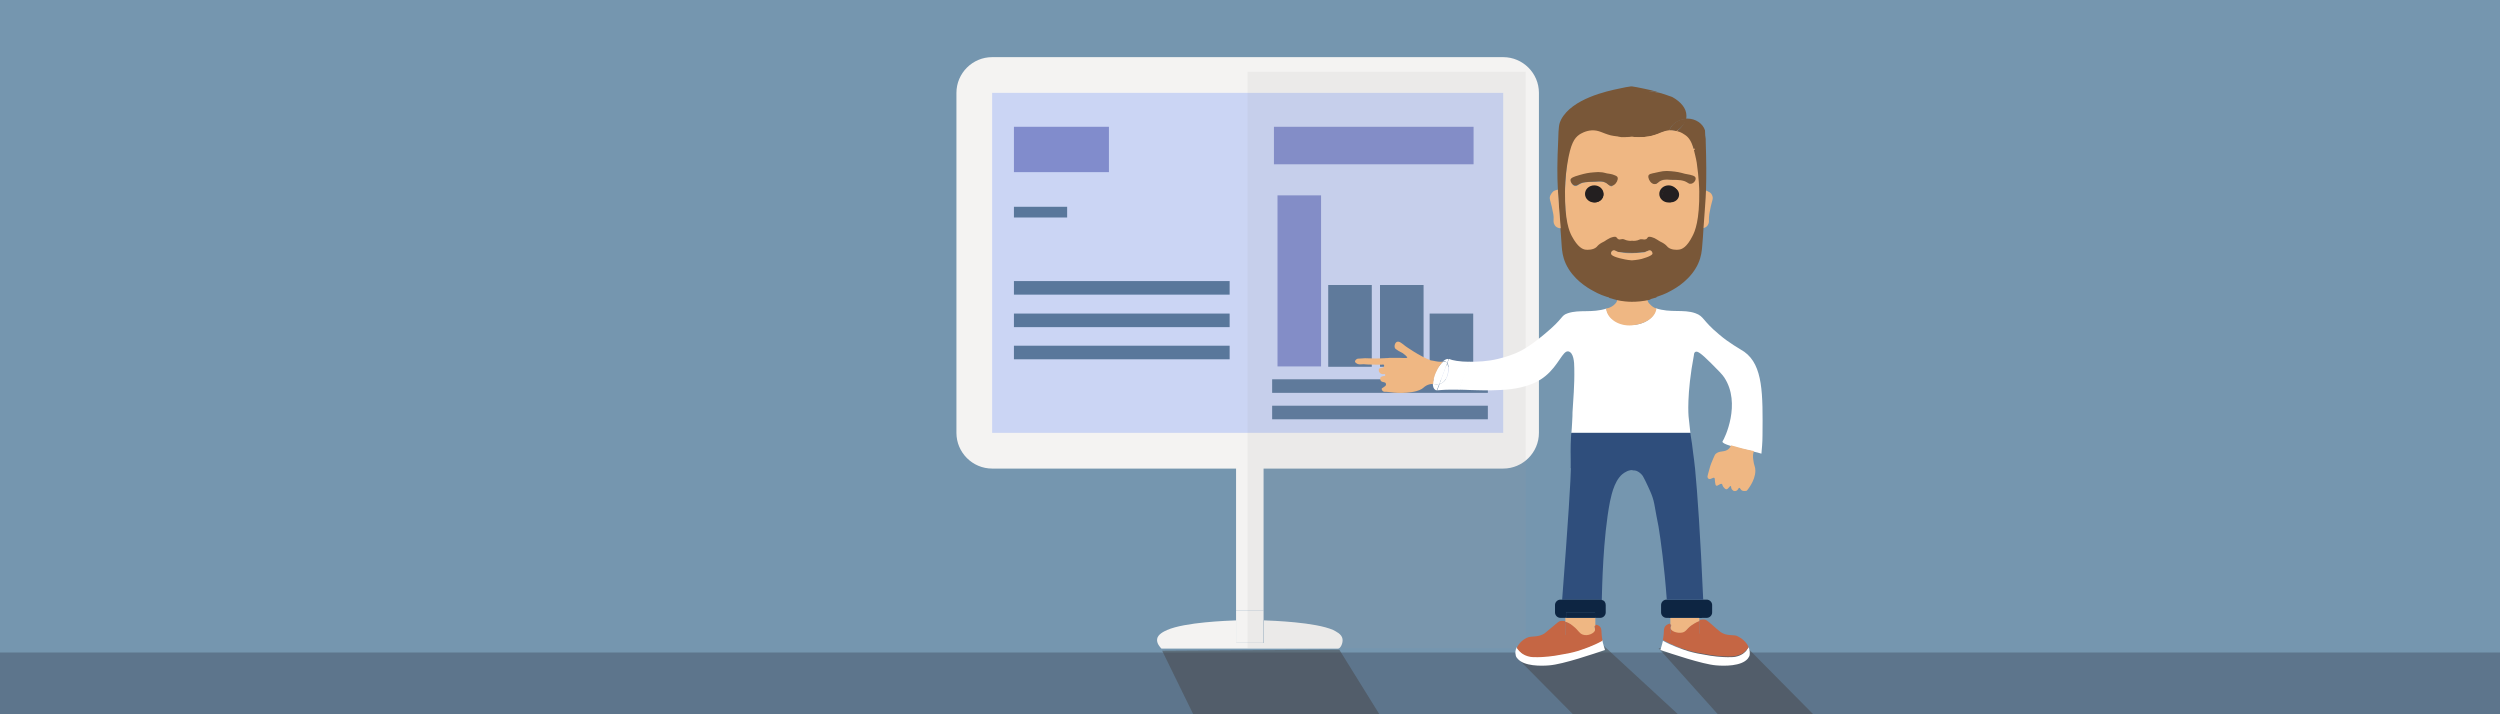 <?xml version="1.0" encoding="utf-8"?>
<!-- Generator: Adobe Illustrator 21.0.2, SVG Export Plug-In . SVG Version: 6.00 Build 0)  -->
<svg version="1.1" id="illustration" xmlns="http://www.w3.org/2000/svg" xmlns:xlink="http://www.w3.org/1999/xlink" x="0px"
	 y="0px" viewBox="0 0 700 200" style="enable-background:new 0 0 700 200;" xml:space="preserve">
<rect x="0" y="0" width="700" height="200" fill="#333333" stroke="none"/>
<style type="text/css">
	.st0{fill:none;}
	.st1{fill:#7596AF;}
	.st2{fill:#5D758C;}
	.st3{fill:#F4F3F2;}
	.st4{fill:#CBD5F4;}
	.st5{fill:#818CCC;}
	.st6{fill:#59779B;}
	.st7{opacity:0.1;}
	.st8{fill:#9E9D9D;}
	.st9{opacity:0.51;fill:#484849;enable-background:new    ;}
	.st10{fill:#FFFFFF;}
	.st11{fill:#EFB783;}
	.st12{fill:#C56644;}
	.st13{fill:#0D2542;}
	.st14{fill:#2F4E7C;}
	.st15{fill:#795738;}
	.st16{fill:#795738;stroke:#795738;stroke-width:0.5;stroke-miterlimit:10;}
	.st17{fill:#231F20;stroke:#231F20;stroke-width:0.5;stroke-miterlimit:10;}
	.st18{fill:none;stroke:#231F20;stroke-miterlimit:10;}
</style>
<g id="background_1_">
	<rect x="11.6" y="0" class="st0" width="698.2" height="175.1"/>
	<g id="background_2_">
		<rect y="0" class="st1" width="700" height="189.4"/>
	</g>
	<rect y="182.7" class="st2" width="700" height="18.4"/>
</g>
<g id="tableau">
	<g id="XMLID_2_">
		<g>
			<path class="st3" d="M375.9,178.9c0.2,1.2-0.6,2.7-1.2,2.7c-49.5,0-49.5,0-49.5,0c-0.4-0.4-1.4-1.5-1.2-2.7
				c0.2-1.3,1.9-2.1,2.8-2.5c5-2.2,16.9-2.6,19.4-2.7v6.3h7.7v-6.3c2.4,0.1,14.4,0.5,19.4,2.7C374,176.8,375.7,177.5,375.9,178.9z"
				/>
			<polygon class="st3" points="353.8,173.7 353.8,180 346.1,180 346.1,173.7 346.1,171 353.8,171 			"/>
			<rect x="346.1" y="54.3" class="st3" width="7.7" height="116.7"/>
		</g>
	</g>
	<g>
		<path class="st4" d="M277.8,126.2c-2.8,0-5-2.2-5-5V26c0-2.8,2.2-5,5-5h143.1c2.8,0,5,2.2,5,5v95.2c0,2.8-2.2,5-5,5H277.8z"/>
		<path class="st3" d="M420.9,26v95.2H277.8V26H420.9 M420.9,16H277.8c-5.5,0-10,4.5-10,10v95.2c0,5.5,4.5,10,10,10h143.1
			c5.5,0,10-4.5,10-10V26C430.9,20.5,426.4,16,420.9,16L420.9,16z"/>
	</g>
	<rect x="283.9" y="35.5" class="st5" width="26.6" height="12.7"/>
	<rect x="356.7" y="35.5" class="st5" width="55.9" height="10.5"/>
	<rect x="283.9" y="57.9" class="st6" width="14.9" height="3"/>
	<rect x="283.9" y="78.7" class="st6" width="60.4" height="3.8"/>
	<rect x="283.9" y="87.8" class="st6" width="60.4" height="3.8"/>
	<rect x="356.2" y="106.2" class="st6" width="60.4" height="3.8"/>
	<rect x="356.2" y="113.6" class="st6" width="60.4" height="3.8"/>
	<rect x="283.9" y="96.8" class="st6" width="60.4" height="3.8"/>
	<g id="graph">
		<rect x="357.7" y="54.7" class="st5" width="12.2" height="47.9"/>
		<rect x="371.9" y="79.8" class="st6" width="12.2" height="22.9"/>
		<rect x="386.4" y="79.8" class="st6" width="12.2" height="22.9"/>
		<rect x="400.3" y="87.8" class="st6" width="12.2" height="14.9"/>
	</g>
	<g class="st7">
		<rect x="349.3" y="20.1" class="st8" width="77.9" height="161.4"/>
	</g>
</g>
<g id="Layer_8">
	<polygon class="st9" points="470.5,200.6 444.4,204 424.4,183.8 448.8,180.6 	"/>
	<polygon class="st9" points="508.7,201 481.9,201 464.4,181.5 489.4,181.5 	"/>
	<polygon class="st9" points="334.6,201 387.1,201.4 375,181.9 325.4,182.2 	"/>
</g>
<g id="Bruno_1_">
	<g id="Bruno_3_">
		<g>
			<path class="st10" d="M490.8,126.4c-2.5-0.6-4.8-1.1-6.4-1.6l0,0c-1.3-0.4-2.1-0.8-2.1-1.1v-0.1c0.6-0.8,5.3-10.6,0.5-17.9
				c-0.6-0.9-1.6-1.9-3.7-4c-2.9-2.9-3.8-3.4-4.3-3.2c-0.4,0.1-0.5,0.6-0.5,0.9c-2.1,11.1-1.5,17.2-1.5,17.2
				c0.2,2.1,0.4,3.5,0.5,4.6H440c0.1-0.7,0.1-1.7,0.2-3c0.1-1.4,0.1-2.3,0.1-2.7c0.2-3.8,0.6-7.4,0.5-12.4c0-1.8-0.2-4.3-1.6-4.7
				c0,0,0,0-0.1,0c-1.5-0.3-2.7,3.9-6.4,6.9c-1.7,1.4-3.4,2.1-4.3,2.4c-3.5,1.3-7,1.5-11,1.6c-0.8,0-1.6,0-1.6,0
				c-1.9,0-3-0.1-4.3-0.1c-0.6,0-1.7-0.1-3.1-0.1l2.9-7.8c2.4,0,5.2-0.1,8.1-0.8c2.6-0.6,4.5-1.4,5-1.6c1.4-0.6,3.7-1.7,8-5.3
				c5.7-4.7,4.5-5.2,6.6-5.9c3.3-1.1,6.7,0,10.8-1.3c0.3,2.6,3.3,4.6,6.9,4.6c3.7,0,6.7-2.1,6.9-4.7c4.2,1.4,7.7,0.2,11.1,1.4
				c2.5,0.9,1.9,2,6.6,5.9c2.9,2.5,5.6,3.9,7.1,4.9c5.3,3.8,5.2,11.9,5.1,23.4c0,2.1-0.2,3.9-0.3,5.1h-0.1
				C492.5,126.8,491.7,126.6,490.8,126.4z"/>
			<path class="st11" d="M472,37.3c1.1,0.7,1.7,2.2,2.5,5.1c-0.6,0.2-1.4,0.2-2.1,0.2c-2.8,0-5.1-2.1-5.1-4.8c0-0.1,0-0.1,0-0.2
				c0.6-0.4,1.7-1,2.3-1.4C470.7,36.6,471.7,37.2,472,37.3z"/>
			<path class="st11" d="M490.9,128.6c0.2,1.9,0.6,1.9,0.6,3.2c0,2.9-2.4,5.6-2.4,5.6s-0.7,0.2-1.2,0c-0.6-0.2-0.6-0.8-0.9-0.8
				s-0.3,0.6-0.8,0.8c-0.4,0.2-0.9,0.1-1.1-0.2c-0.5-0.4-0.3-1-0.5-1.1c-0.3-0.1-0.7,0.9-1.2,0.9c-0.4,0-0.8-0.6-0.9-0.7
				c-0.3-0.5-0.2-0.7-0.4-0.8c-0.4-0.2-1.1,0.6-1.5,0.5c-0.3-0.1-0.3-0.5-0.4-1.1c-0.1-0.7,0-1-0.2-1.1c-0.3-0.2-1,0.5-1.5,0.3
				c-0.3-0.1-0.4-0.4-0.4-0.7c0,0,0.2-1,0.6-2.3c0.2-0.8,0.6-1.8,1-2.7s0.5-1.2,0.8-1.4c1-0.8,2.1-0.4,3.1-1
				c0.4-0.2,0.8-0.6,1.1-1.3c1.6,0.5,3.9,1.1,6.4,1.6C490.8,127.1,490.8,127.8,490.9,128.6z"/>
			<path class="st10" d="M489.6,181.2c0.3,0.7,0.4,1.5,0.3,2.2c0,0.2-0.2,0.6-0.5,1c-1.8,2.2-6.7,2.1-8.9,1.9
				c-3.8-0.3-12.6-3.3-15.6-4.3c0-0.1,0.5-1.5,0.7-2.5v-0.1c2.7,1.5,5.2,2.3,7,2.9c1.7,0.5,3.2,0.8,6.3,1.3c0.1,0,2.9,0.5,5.9,0.4
				c0.6,0,1.5-0.1,2.4-0.5s1.4-0.9,1.7-1.2C489.2,181.8,489.4,181.5,489.6,181.2z"/>
			<path class="st12" d="M489.6,181.2c-0.2,0.3-0.4,0.6-0.7,0.9c-0.3,0.3-0.8,0.9-1.7,1.2c-1,0.4-1.8,0.5-2.4,0.5
				c-3,0.1-5.8-0.4-5.9-0.4c-3.1-0.5-4.6-0.8-6.3-1.3c-1.8-0.5-4.3-1.4-7-2.9c0.5-2.5,0-3.3,0.9-4.1c0.4-0.3,0.9-0.5,1.2-0.5v2.8
				h8.1v-3.8c0.5-0.1,1.1-0.2,1.6-0.1c0.4,0.1,0.6,0.2,3.3,2.6c1,0.8,1,0.8,1.1,0.9c1.7,1.1,3.2,0.7,4.4,1
				C487.8,178.7,489.1,179.9,489.6,181.2z"/>
			<path class="st11" d="M479.4,54.7c0.4,0.9,0,1.4-0.4,3.2s-0.5,2.6-0.5,3.5c0,0.4,0.1,1-0.3,1.6c-0.1,0.2-0.4,0.6-1,0.8
				c-0.3,0.1-0.5,0.1-0.8,0.1c0.3-4.5,0.6-7.6,0.7-10.7c0.4,0.1,0.9,0.2,1.3,0.5C478.7,53.8,479.2,54.1,479.4,54.7z"/>
			<g>
				<path class="st13" d="M476.3,172.5v-1.6h-9.1v1.6h-0.6c-0.5,0-1-0.5-1-1v-2.1c0-0.5,0.5-1,1-1h11.3c0.5,0,1,0.5,1,1v2.1
					c0,0.5-0.5,1-1,1H476.3z"/>
				<path class="st13" d="M477.9,168.9c0.2,0,0.5,0.3,0.5,0.5v2.1c0,0.2-0.3,0.5-0.5,0.5h-1.1v-0.6v-1h-1h-8.1h-1v1v0.6h-0.1
					c-0.2,0-0.5-0.3-0.5-0.5v-2.1c0-0.2,0.3-0.5,0.5-0.5h0.2h10.3H477.9 M477.9,167.9h-0.8h-10.3h-0.2c-0.8,0-1.5,0.7-1.5,1.5v2.1
					c0,0.8,0.7,1.5,1.5,1.5h1.1v-1.6h8.1v1.6h2.1c0.8,0,1.5-0.7,1.5-1.5v-2.1C479.4,168.6,478.7,167.9,477.9,167.9L477.9,167.9z"/>
			</g>
			<path class="st14" d="M476.9,167.9h-10.2l0,0c-0.7-9.5-1.7-16.7-2.3-20.4c-0.1-0.6-0.3-1.5-0.6-3.1c-0.6-3.2-0.6-3.7-1.1-5.2
				c-0.4-1.2-0.9-2.2-1.3-3.1c-0.5-1.1-1-2.1-1.4-2.8c-0.2-0.3-0.8-1.1-1.9-1.5c-0.3-0.1-0.7-0.1-1-0.1V131h17.5
				C475.3,138.3,476.1,149.9,476.9,167.9z"/>
			<path class="st14" d="M458.4,130l-1.2,1.6c-0.9,0-1.6,0.3-1.9,0.5c-3,1.4-4,6-4.5,8.3c-2,10.3-2.2,24.4-2.3,27.5v0.1
				c-0.1,0-0.3-0.1-0.4-0.1h-10.7c1.7-22.1,2.4-33.4,2.5-37.9h17.2H458.4z"/>
			<path class="st14" d="M474.6,131.1c-5.8,0-11.6,0-17.5,0l-17.3,0c0-1,0-1.8,0-2.3c0-0.9-0.1-3.5,0.1-6.7c0-0.2,0-0.5,0.1-0.9
				h33.3c0.1,0.5,0.1,1,0.2,1.4c0.1,0.5,0.4,2.5,0.6,4.4C474.3,128.1,474.4,129.5,474.6,131.1z"/>
			<path class="st15" d="M477.4,36.5c0,0.6,0.1,1.4,0.1,2.5c-0.4,1.5-1.5,2.8-3.1,3.4c-0.7-2.9-1.6-4-2.7-4.7c-0.3-0.2-1-0.7-2.2-1
				c1.5-1,2.1-2.2,2.4-3.5h0.5C474.8,33.2,476.8,34.6,477.4,36.5z"/>
			<path class="st12" d="M475.8,173.8v3.8h-8.1v-2.8c0.1,0,0.2,0,0.2,0.1c0.2,0.2-0.2,0.5-0.1,1c0.2,0.7,1.9,1.4,3.3,1
				c1.1-0.3,1.1-0.9,2.5-1.9C474.1,174.6,474.9,174.1,475.8,173.8z"/>
			<path class="st11" d="M475.8,173v0.9c-0.9,0.3-1.7,0.9-2.2,1.2c-1.4,1-1.4,1.7-2.5,2c-1.4,0.3-3.1-0.3-3.3-1.1
				c-0.1-0.4,0.3-0.9,0.1-1.1c0,0-0.1-0.1-0.2-0.1V173H475.8z"/>
			<rect x="467.4" y="170.7" class="st13" width="9.1" height="2.3"/>
			<path class="st11" d="M457.1,69c-0.6,0.1-1.1,0-1.5-0.1s-0.4-0.2-0.8-0.3c-0.7-0.1-1,0.2-1.5,0c-0.5-0.1-0.4-0.7-0.9-0.8
				c-0.2,0-0.5,0-0.8,0.1s-0.6,0.2-0.8,0.3c-0.6,0.3-0.8,0.6-1.5,1s-0.7,0.3-1.1,0.7c-0.6,0.4-0.9,0.9-1.1,1.1
				c-0.9,0.9-2.5,0.9-3.1,0.8c-0.8-0.1-2.2-0.7-3.9-4.2c-0.7-1.5-2-4.9-1.9-13.9c0-0.7,0.1-4.2,0.7-8.9c0.9-6,1.9-7.8,3.4-8.8
				c0.3-0.2,1.7-1.2,3.6-1.3c2-0.1,3,0.9,5.4,1.6c0.9,0.2,2.4,0.6,4.2,0.4c1.6,0.6,3.5,0.8,5.4,0.8c2.5,0,4.9-0.4,6.8-1.3
				c0,0.1,0,0.1,0,0.2c0,2.9,2.3,5.4,5.2,5.4c0.7,0,0.9,0,1.6-0.2c0.2,1,0.8,2,1,3.4c0.7,4.7,0.7,8.3,0.7,8.9
				c0.1,9-1.2,12.5-1.9,13.9c-1.7,3.6-3.1,4.1-3.9,4.2c-0.6,0.1-2.2,0.1-3.1-0.8c-0.3-0.3-0.5-0.7-1.1-1.1c-0.4-0.3-0.4-0.2-1.1-0.7
				c-0.6-0.4-0.9-0.7-1.5-1c-0.2-0.1-0.4-0.2-0.8-0.3c-0.3-0.1-0.5-0.1-0.8-0.1c-0.5,0.1-0.4,0.6-0.9,0.8c-0.5,0.2-0.8-0.2-1.5,0
				c-0.4,0.1-0.4,0.2-0.8,0.3C458.2,69,457.7,69.2,457.1,69z M473.5,51.2c0.6-0.1,1-0.5,0.9-1.1c-0.1-0.2-0.2-0.6-2.5-1.2
				c-1.4-0.4-2.4-0.7-3.9-0.8c-0.9-0.1-1.5-0.1-2.3,0c-0.7,0.1-1,0.3-2,0.4c-0.2,0-0.4,0.1-0.9,0.2s-0.7,0.2-0.8,0.3
				c-0.2,0.2-0.1,0.6-0.1,0.7c0.1,0.7,0.7,1.7,1.5,1.8c0.7,0,0.8-0.7,1.8-1.1c0.6-0.3,1.3-0.3,2.8-0.2c2.3,0.1,3.6,0.1,4.6,0.8
				C472.8,51.5,473.1,51.4,473.5,51.2z M469.8,54.4c0-1.1-1-2.1-2.1-2.1c-1.2,0-2.1,0.9-2.1,2.1c0,1.1,1,2.1,2.1,2.1
				S469.8,55.7,469.8,54.4z M452.5,50.1c0-0.2,0.1-0.4-0.1-0.7c-0.1-0.1-0.3-0.2-0.8-0.3c-0.5-0.1-0.8-0.2-0.9-0.2
				c-1-0.2-1.3-0.3-2-0.4c-0.8-0.1-1.4-0.1-2.3,0c-1.4,0.1-2.4,0.3-3.9,0.8c-2.3,0.7-2.5,1-2.5,1.2c-0.2,0.6,0.4,1.5,1,1.6
				c0.4,0.1,0.7-0.2,1.1-0.4c1-0.7,2.2-0.8,4.6-0.8c1.4-0.1,2.1-0.1,2.8,0.2c1,0.4,1.1,1.1,1.8,1.1
				C451.8,51.7,452.4,50.7,452.5,50.1z M448.8,54.4c0-1.1-1-2.1-2.1-2.1c-1.2,0-2.1,0.9-2.1,2.1c0,1.1,1,2.1,2.1,2.1
				S448.8,55.7,448.8,54.4z"/>
			<path class="st15" d="M456.8,72.4c1.4-0.1,2.6-0.3,3.4-0.5c2.3-0.5,2.4-0.9,2.4-1c0-0.3-0.2-0.6-0.6-0.7s-0.6,0.1-1.2,0.3
				c-0.3,0.1-0.8,0.1-1.7,0.2c-0.6,0.1-1.3,0.1-2.2,0.1h-0.1c-0.9,0-1.6-0.1-2.2-0.1c-1-0.1-1.5-0.1-1.7-0.2
				c-0.6-0.2-0.9-0.4-1.2-0.3c-0.3,0.1-0.6,0.4-0.6,0.7c0,0.1,0.1,0.5,2.4,1C454.2,72.1,455.4,72.3,456.8,72.4z M452.9,81.7
				c-0.8,0.4-1.5,1-2,1.7c-1.5-0.4-3.2-1-4.9-2c-1.5-0.8-5.6-3.2-7.6-7.6c-0.9-2-1-3.6-1.1-4.6c-0.1-2-0.3-3.8-0.4-5.5
				c-0.3-4.5-0.6-7.6-0.7-10.7c-0.2-3.8-0.2-7.6,0.1-13.8c0.1-3.7,0.2-4.5,0.8-5.7c3.1-5.9,12.9-8,16.3-8.7c1.3-0.3,2.4-0.5,3.2-0.6
				h0.4c0.7,0.1,1.8,0.3,3.2,0.6c1.1,0.2,2.8,0.6,4.7,1.2c-1.4-0.3-2.9-0.5-4.5-0.5c-6.5,0-11.8,3-11.8,6.8c0,2.6,2.6,4.9,6.5,6
				c-1.8,0-3.2-0.2-4.1-0.4c-2.3-0.6-3.3-1.5-5.3-1.4c-1.8,0.1-3.2,1-3.5,1.2c-1.4,1-2.4,2.5-3.3,7.9c-0.7,4.2-0.7,7.4-0.7,8
				c-0.1,8.1,1.2,11.2,1.9,12.5c1.7,3.2,3.1,3.7,3.8,3.8c0.6,0.1,2.2,0.1,3.1-0.7c0.3-0.3,0.5-0.6,1.1-1c0.4-0.3,0.4-0.2,1.1-0.6
				c0.6-0.4,0.9-0.6,1.5-0.9c0.2-0.1,0.4-0.2,0.8-0.3c0.3-0.1,0.5-0.1,0.8-0.1c0.5,0.1,0.4,0.5,0.9,0.7s0.8-0.2,1.5,0
				c0.3,0.1,0.4,0.2,0.8,0.3s0.9,0.2,1.5,0.1c0.6,0.1,1.1,0,1.5-0.1s0.4-0.2,0.8-0.3c0.7-0.1,1,0.2,1.5,0c0.5-0.1,0.4-0.6,0.9-0.7
				c0.2,0,0.5,0,0.8,0.1s0.6,0.2,0.8,0.3c0.6,0.3,0.8,0.5,1.5,0.9s0.7,0.3,1.1,0.6c0.6,0.4,0.9,0.8,1.1,1c0.9,0.8,2.5,0.8,3.1,0.7
				c0.8-0.1,2.2-0.6,3.8-3.8c0.7-1.3,2-4.4,1.9-12.5c0-0.6-0.1-3.8-0.7-8c-0.2-1.3-0.6-2.7-0.8-3.6c1.6-0.6,2.5-3.9,2.9-5.5
				c0,0.1,0.4,2.6,0.4,2.7c0.2,6.3,0.2,10,0.1,13.8c-0.1,3.1-0.4,6.2-0.7,10.7c-0.1,1.6-0.2,3.4-0.4,5.5c-0.1,1-0.2,2.6-1.1,4.6
				c-2,4.4-6.1,6.8-7.6,7.6c-1.5,0.9-3.1,1.4-4.5,1.9c-0.4-0.5-1-1-1.6-1.4c-1.2-0.7-2.7-1.1-4.4-1.1
				C455.5,80.7,454,81.1,452.9,81.7z"/>
			<path class="st16" d="M474.5,49.8c0.2,0.5-0.4,1.3-1,1.4c-0.4,0.1-0.7-0.2-1.1-0.4c-1-0.6-2.2-0.7-4.5-0.7
				c-1.4-0.1-2.1-0.1-2.8,0.2c-1,0.4-1.1,1-1.8,1c-0.8,0-1.4-1-1.5-1.6c0-0.2-0.1-0.4,0.1-0.6c0.1-0.1,0.3-0.2,0.8-0.3
				s0.8-0.2,0.9-0.2c1-0.2,1.3-0.3,2-0.4c0.8-0.1,1.4-0.1,2.3,0c1.4,0.1,2.4,0.3,3.8,0.7C474.2,49.3,474.4,49.6,474.5,49.8z"/>
			<path class="st15" d="M472.2,32.4c0,0.3,0,0.6-0.1,1c-2.2,0-4.1,1.4-4.7,3.2c-1.6,0.1-2.6,0.9-4.7,1.4c-1.2,0.3-3.2,0.6-5.7,0.3
				c-0.6,0.1-2.6,0.1-3.1,0.1c-3.9-1.1-8.6-3.5-8.6-6.1c0-3.7,5.1-7.4,11.6-7.4c1.6,0,6.8,0.9,8.2,1.2c1,0.3,2.1,0.7,3.2,1.1
				C470.6,28.5,472.2,30.3,472.2,32.4z"/>
			<path class="st15" d="M472.1,33.3c-0.3,1.3-1.2,2.4-2.7,3.4c-0.4-0.1-1-0.1-1.4-0.1c-0.2,0-0.4,0-0.6,0
				C468,34.7,469.9,33.3,472.1,33.3z"/>
			<path class="st11" d="M469.3,36.7c-0.7,0.4-1.4,0.8-2.2,1.1c0-0.5,0.1-0.8,0.3-1.3c0.2,0,0.6,0,0.8,0
				C468.7,36.6,468.9,36.6,469.3,36.7z"/>
			<ellipse class="st17" cx="467.8" cy="54.5" rx="2.1" ry="1.9"/>
			<path class="st11" d="M467.4,36.5c-0.2,0.4-0.2,0.9-0.3,1.4c-1.9,0.7-4.2,1.2-6.7,1.2c-1.9,0-3.7-0.3-5.3-0.7
				c0.6,0,1.2-0.1,1.8-0.1c2.6,0.3,4.5,0,5.7-0.3C464.7,37.4,465.7,36.6,467.4,36.5z"/>
			<path class="st11" d="M463.6,86.3c0.1,0,0.2,0.1,0.2,0.1c-0.3,2.6-3.3,4.4-6.9,4.7c-3.6,0.3-6.9-1.8-7.2-4.7
				c0.2-0.1,0.6-0.1,0.8-0.2c0.5-0.2,1.2-0.5,1.8-1.2c0.3-0.3,0.5-0.7,0.5-1.1c1.6,0.3,2.9,0.3,3.8,0.4c1.1,0,2.7-0.1,4.6-0.5
				c0.1,0.4,0.3,0.9,0.6,1.2C462.5,85.8,463.2,86.2,463.6,86.3z"/>
			<path class="st11" d="M462.1,70.1c0.3,0.1,0.6,0.5,0.6,0.9c0,0.1-0.1,0.6-2.4,1.3c-0.8,0.3-2,0.5-3.4,0.6
				c-1.4-0.1-2.6-0.4-3.4-0.6c-2.3-0.6-2.4-1.1-2.4-1.3c0-0.4,0.2-0.8,0.6-0.9s0.6,0.1,1.2,0.4c0.3,0.1,0.8,0.1,1.7,0.3
				c0.6,0.1,1.3,0.1,2.2,0.1h0.1c0.9,0,1.6-0.1,2.2-0.1c1-0.1,1.5-0.1,1.7-0.3C461.4,70.3,461.7,70,462.1,70.1z"/>
			<path class="st15" d="M462,81.6c0.8,0.5,1.4,1,1.9,1.6c-0.7,0.3-1.3,0.4-1.9,0.6C461.9,83.1,461.9,82.4,462,81.6z"/>
			<path class="st15" d="M462.1,83.9c-2.1,0.5-3.9,0.6-5.2,0.6c-1,0-2.5-0.1-4.3-0.5c0.2-0.9,0.1-1.9-0.1-2.6
				c1.4-0.7,2.9-1.2,4.6-1.2c1.9,0,3.6,0.5,5,1.4C462.1,82.2,462,83,462.1,83.9z"/>
			<path class="st15" d="M452.7,81.4c0.1,0.7,0.2,1.7,0.1,2.6c-0.7-0.1-1.5-0.4-2.3-0.6C451,82.6,451.8,81.9,452.7,81.4z"/>
			<path class="st16" d="M452.6,49.6c0.2,0.2,0.1,0.5,0.1,0.6c-0.1,0.6-0.7,1.5-1.5,1.6c-0.7,0-0.8-0.6-1.8-1
				c-0.6-0.3-1.3-0.3-2.8-0.2c-2.3,0.1-3.5,0.1-4.5,0.7c-0.4,0.2-0.7,0.5-1.1,0.4c-0.6-0.1-1.1-0.9-1-1.4c0.1-0.2,0.3-0.5,2.5-1.1
				c1.4-0.4,2.4-0.6,3.8-0.7c0.9-0.1,1.5-0.1,2.3,0c0.7,0.1,1,0.3,2,0.4c0.2,0,0.4,0.1,0.9,0.2C452.3,49.4,452.5,49.5,452.6,49.6z"
				/>
			<path class="st13" d="M449.6,169.4v2.1c0,0.8-0.7,1.5-1.5,1.5h-1.5v-1.6h-8.1v1.6h-1.6c-0.8,0-1.5-0.7-1.5-1.5v-2.1
				c0-0.8,0.7-1.5,1.5-1.5h0.5h10.7c0.1,0,0.3,0,0.4,0.1C449.2,168.1,449.6,168.7,449.6,169.4z"/>
			<path class="st10" d="M448.7,179.5c0.2,1,0.7,2.4,0.7,2.5c-3,1-11.7,4-15.6,4.3c-2.2,0.2-7.1,0.3-8.9-1.9c-0.4-0.4-0.5-0.8-0.5-1
				c-0.2-0.7-0.1-1.4,0.3-2.2c0.2,0.3,0.4,0.6,0.7,0.9c0.3,0.3,0.8,0.9,1.7,1.2c1,0.4,1.8,0.5,2.4,0.5c3,0.1,5.8-0.4,5.9-0.4
				c3.1-0.5,4.6-0.8,6.3-1.3c1.8-0.5,4.3-1.4,7-2.9C448.7,179.4,448.7,179.4,448.7,179.5z"/>
			<path class="st12" d="M447.8,175.3c0.9,0.7,0.4,1.6,0.9,4.1c-2.7,1.5-5.2,2.3-7,2.9c-1.7,0.5-3.2,0.8-6.3,1.3
				c-0.1,0-2.9,0.5-5.9,0.4c-0.6,0-1.5-0.1-2.4-0.5s-1.4-0.9-1.7-1.2c-0.3-0.3-0.5-0.6-0.7-0.9c0.6-1.3,1.8-2.5,3.3-3
				c1.2-0.3,2.8,0,4.4-1c0.1-0.1,0.1-0.1,1.1-0.9c2.8-2.4,3-2.5,3.3-2.6c0.5-0.1,1.1-0.1,1.6,0.1v3.8h8.1V175
				C446.9,174.8,447.4,175,447.8,175.3z"/>
			<ellipse class="st17" cx="446.6" cy="54.5" rx="2.1" ry="1.9"/>
			<path class="st12" d="M446.7,175.1v3h-8.3V174c0.9,0.3,1.8,0.9,2.3,1.2c1.4,1,1.4,1.7,2.6,2.1c1.4,0.3,3.2-0.3,3.4-1.1
				c0.1-0.4-0.3-0.9-0.1-1.1C446.5,175.1,446.6,175.1,446.7,175.1z"/>
			<path class="st11" d="M446.7,173v2.2c-0.1,0-0.2,0-0.2,0.1c-0.2,0.2,0.2,0.6,0.1,1.2c-0.2,0.8-2,1.7-3.4,1.2
				c-1.1-0.4-1.1-1.1-2.6-2.3c-0.5-0.4-1.3-1.1-2.3-1.3V173H446.7z"/>
			<rect x="438.5" y="171.4" class="st13" width="8.1" height="1.6"/>
			<path class="st11" d="M437,63.9c-0.2,0-0.5,0-0.7-0.1c-0.6-0.2-0.9-0.6-1-0.8c-0.4-0.6-0.3-1.2-0.3-1.6c0.1-0.8-0.1-1.7-0.5-3.5
				s-0.8-2.3-0.4-3.2c0.3-0.6,0.7-1,0.8-1.1c0.4-0.3,0.9-0.4,1.3-0.5C436.4,56.2,436.6,59.4,437,63.9z"/>
			<path class="st10" d="M411.5,101.3l-2.9,7.8c-0.7,0-1.4,0-2.2,0c-2.5,0-3.5,0.2-4,0.2l0.7-1.8c0.2,0,0.4-0.1,0.5-0.2
				c2-0.9,2.4-4.4,1.7-5.7l0.4-1.1l0,0C406.6,100.9,408.7,101.3,411.5,101.3z"/>
			<path class="st10" d="M405.6,100.6l-0.4,1.1c-0.1-0.2-0.3-0.4-0.5-0.5s-0.4,0-0.7,0c0.5-0.4,0.9-0.7,1.4-0.7
				C405.5,100.5,405.6,100.6,405.6,100.6z"/>
			<path class="st10" d="M405.2,101.7c0.7,1.3,0.3,4.8-1.7,5.7c-0.2,0.1-0.4,0.1-0.5,0.2L405.2,101.7z"/>
			<path class="st10" d="M405.2,101.7l-2.2,5.9c-0.6,0.1-1.1,0-1.8,0c0-0.9,0.3-2.1,0.7-3.1c0.5-1.3,1.3-2.5,2.1-3.2
				c0.3,0,0.5-0.1,0.7,0C404.9,101.3,405.1,101.4,405.2,101.7z"/>
			<path class="st11" d="M403.4,101.3c0.3,0,0.5,0,0.7-0.1c-0.8,0.7-1.5,1.9-2.1,3.2c-0.5,1.1-0.7,2.2-0.7,3.1c-0.6,0-1.3,0.1-2,0.5
				s-0.8,0.8-1.8,1.2c-0.5,0.2-1,0.4-2.3,0.6c-4,0.6-6.4-0.2-7.5-0.1c0,0-0.2,0-0.4-0.1c-0.3-0.2-0.5-0.6-0.4-0.8
				c0-0.1,0.1-0.1,0.4-0.3c0.6-0.4,0.7-0.5,0.7-0.6c0,0,0.2-0.3,0-0.6c-0.2-0.4-0.9-0.2-1.3-0.6c-0.2-0.2-0.3-0.6-0.2-0.9
				c0.1-0.3,0.4-0.4,0.5-0.4c0.4-0.2,0.6,0,0.8-0.2c0.1-0.1,0.1-0.3,0-0.4c-0.2-0.2-0.5,0.1-1-0.1s-0.7-0.7-0.7-0.7
				c0-0.1-0.1-0.4,0-0.7c0.3-0.4,1.1-0.2,1.4-0.6c0.1-0.2,0.1-0.5-0.1-0.6c-0.1-0.1-0.3,0-0.4,0c0,0-0.6,0-1.9,0
				c-3.5,0-2.8-0.2-3.8-0.1c-0.2,0-0.7,0.1-1.2-0.1c-0.1-0.1-0.7-0.3-0.7-0.7c0-0.3,0.4-0.6,0.4-0.6c0.3-0.2,0.5-0.2,0.9-0.2
				c0.5,0,1-0.1,1.5-0.1c1.6,0.1,4.1,0.1,5.3,0c0.8,0,1.6-0.1,1.6-0.1c0.6,0,0.7,0,0.8,0c0.7,0,1.1,0,1.9,0c2,0.1,2.1,0,2.2,0
				c0.1-0.1,0-0.4-1.2-1.3c-2-1-2.2-1.4-2.2-1.4c-0.3-0.6,0-1.6,0.6-1.8s1.3,0.4,2.3,1.2c0,0,3.9,2.8,7.1,4
				C401.5,101,402.3,101.3,403.4,101.3z"/>
			<path class="st10" d="M403,107.5l-0.7,1.8c-0.2,0-0.4-0.1-0.5-0.2c-0.4-0.3-0.6-0.9-0.6-1.6C401.9,107.6,402.4,107.7,403,107.5z"
				/>
		</g>
		<g>
			<ellipse class="st18" cx="446.4" cy="54.3" rx="2.1" ry="1.9"/>
			<ellipse class="st18" cx="467.2" cy="54.3" rx="2.1" ry="1.9"/>
		</g>
	</g>
</g>
</svg>
